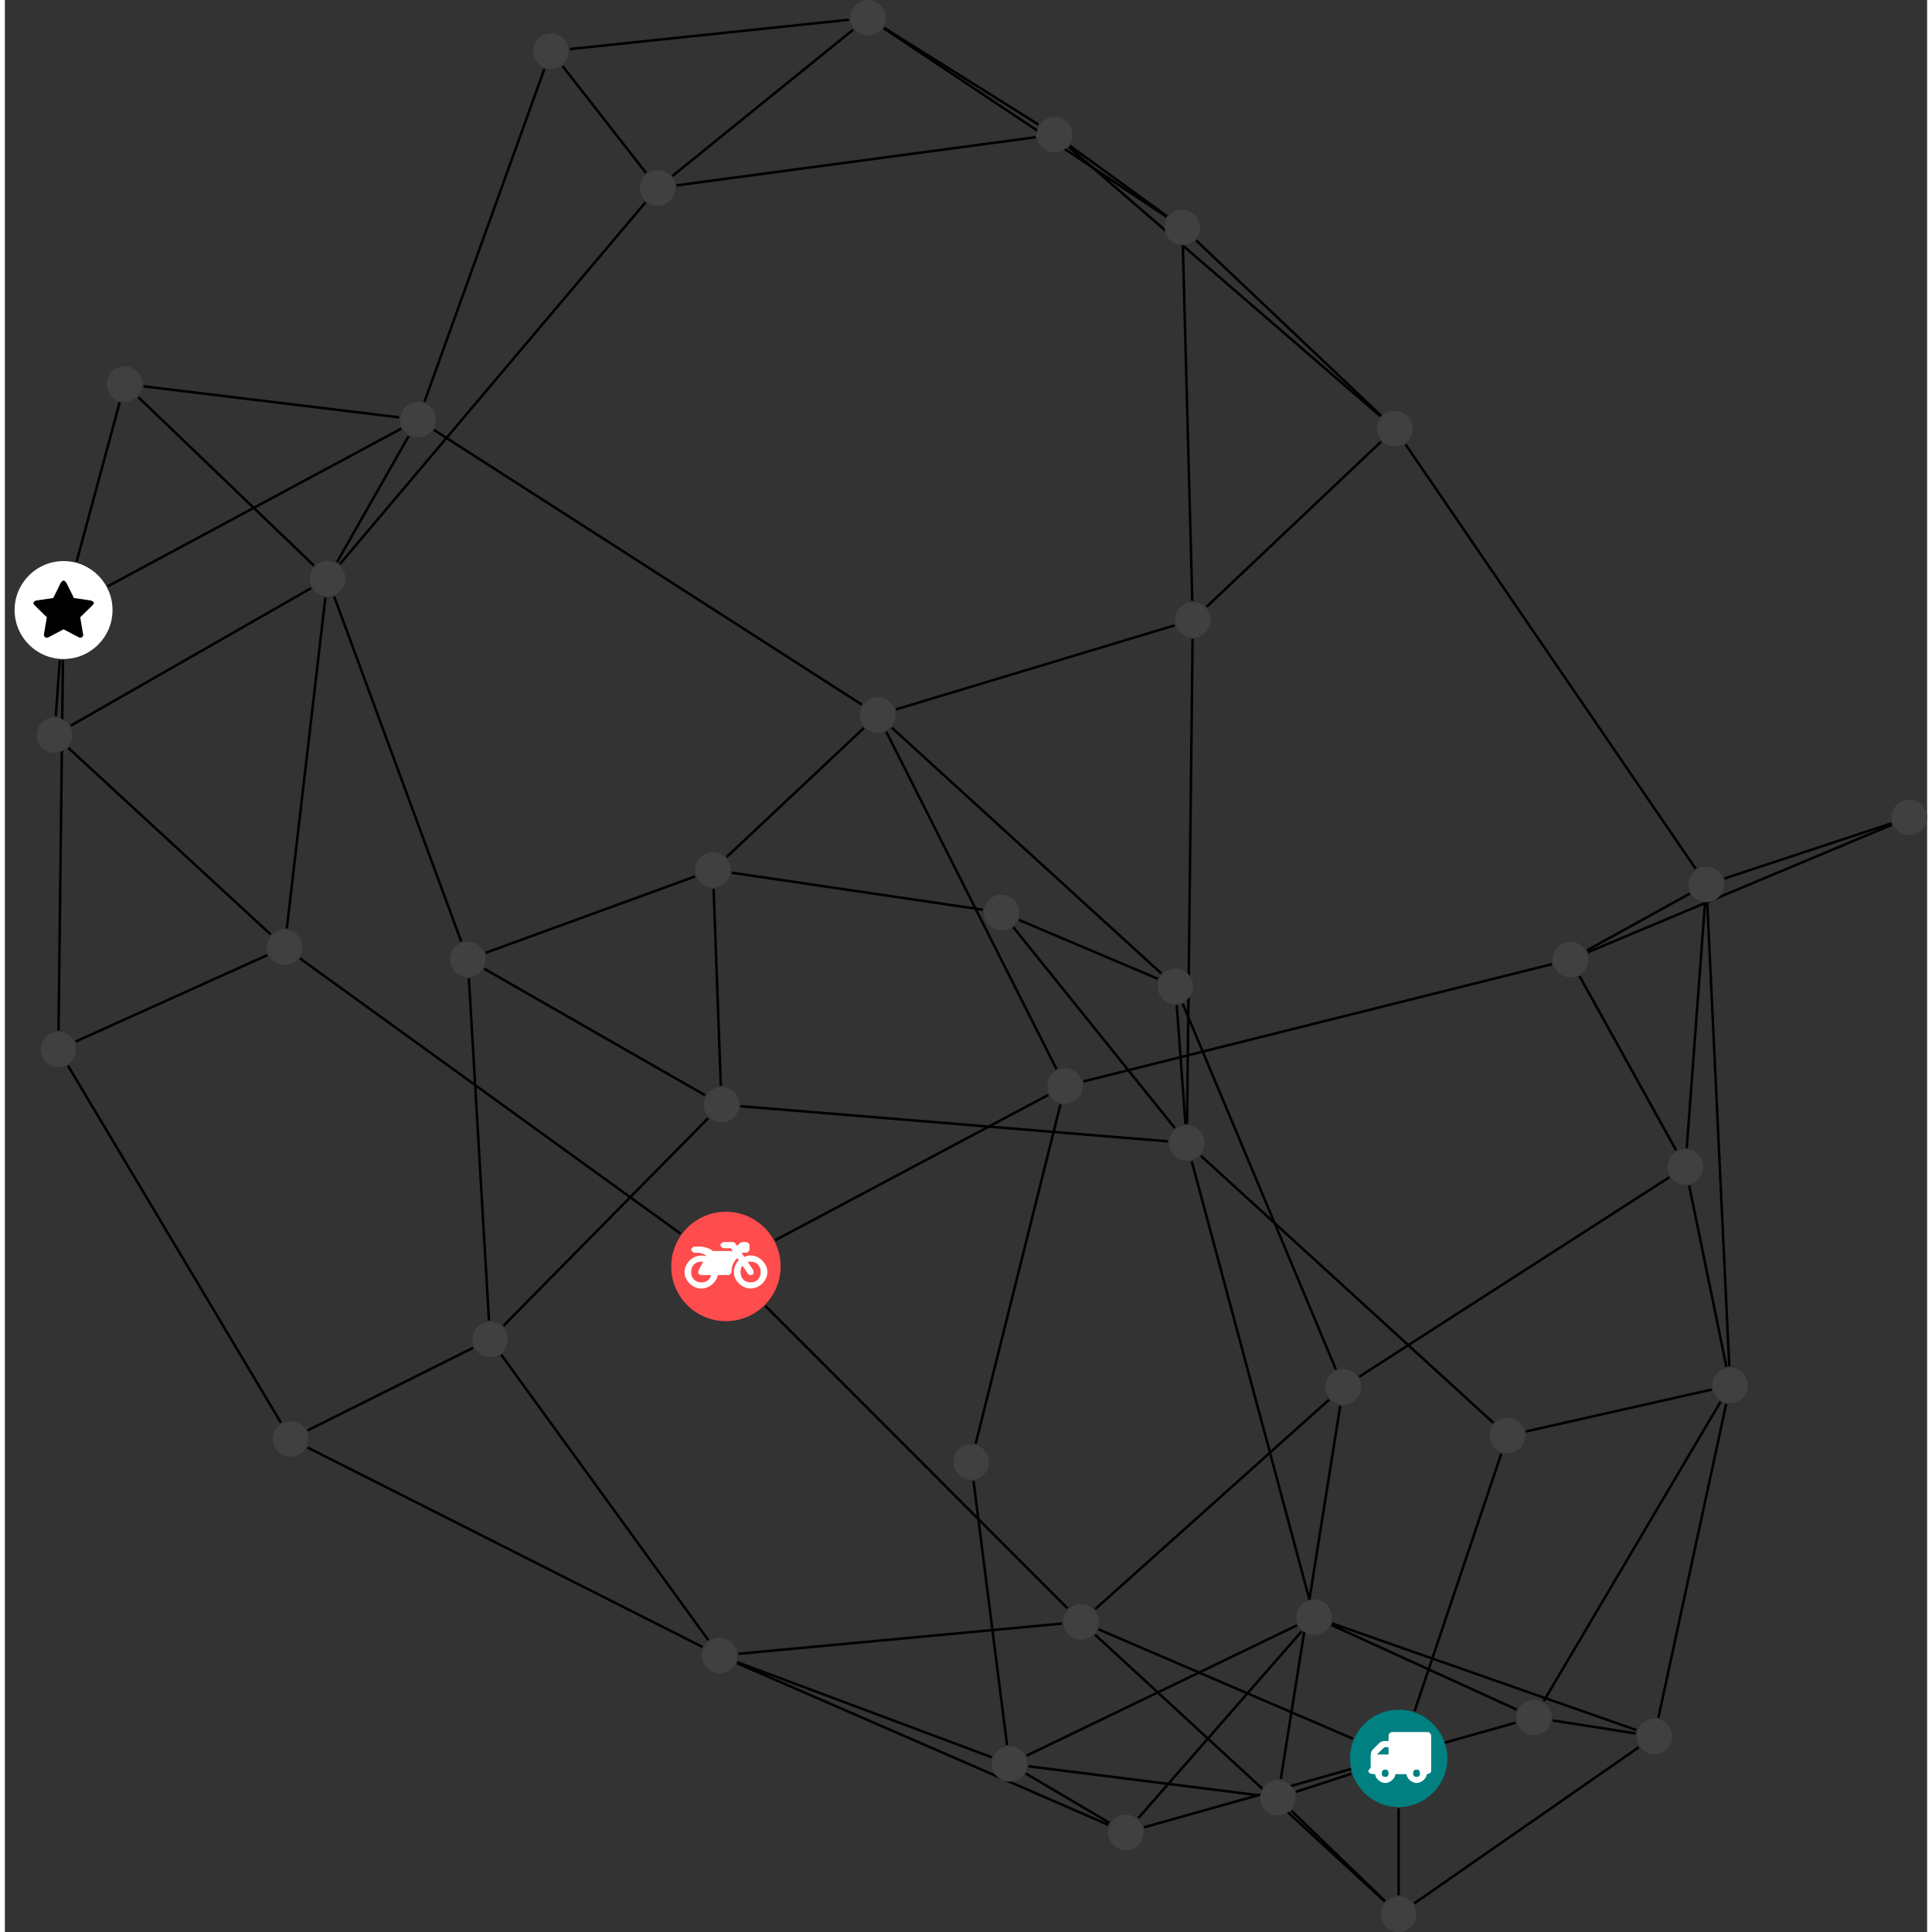 <?xml version="1.0" encoding="UTF-8"?>
<svg xmlns="http://www.w3.org/2000/svg" xmlns:xlink="http://www.w3.org/1999/xlink" width="306.842pt" height="306.842pt" viewBox="-1.546 0.000 305.296 306.842" version="1.1">
<rect x="-1.546" y="0.000" width="305.296" height="306.842" fill="#333333" stroke="none"/>
<defs>
<g>
<symbol overflow="visible" id="glyph0-0">
<path style="stroke:none;" d="M 1.422 -0.75 L 1.422 -7.922 L 3.562 -7.922 L 3.562 -0.891 L 1.422 -0.891 Z M 0.625 0 L 4.531 0 L 4.531 -8.812 L 0.438 -8.812 L 0.438 0 Z M 0.625 0 "/>
</symbol>
<symbol overflow="visible" id="glyph0-1">
<path style="stroke:none;" d="M 3.375 -0.844 C 3.375 -0.453 3.234 -0.266 2.844 -0.266 C 2.469 -0.266 2.297 -0.453 2.297 -0.844 C 2.297 -1.219 2.469 -1.422 2.844 -1.422 C 3.234 -1.422 3.375 -1.219 3.375 -0.844 Z M 1.594 -3.688 L 1.594 -3.859 C 1.594 -3.875 1.578 -3.875 1.594 -3.891 L 2.688 -4.969 C 2.703 -5 2.656 -4.984 2.688 -4.984 L 3.375 -4.984 L 3.375 -3.828 L 1.594 -3.828 Z M 8.359 -0.844 C 8.359 -0.453 8.219 -0.266 7.828 -0.266 C 7.453 -0.266 7.281 -0.453 7.281 -0.844 C 7.281 -1.219 7.453 -1.422 7.828 -1.422 C 8.219 -1.422 8.359 -1.219 8.359 -0.844 Z M 10.141 -6.891 C 10.141 -7.094 9.812 -7.391 9.609 -7.391 L 3.922 -7.391 C 3.719 -7.391 3.375 -7.094 3.375 -6.891 L 3.375 -5.969 L 2.672 -5.969 C 2.469 -5.969 2.078 -5.812 1.938 -5.672 L 0.844 -4.578 C 0.531 -4.266 0.531 -3.734 0.531 -3.328 L 0.531 -1.688 C 0.516 -1.688 0.172 -1.391 0.172 -1.203 C 0.172 -0.781 0.781 -0.703 1.062 -0.703 L 1.25 -0.703 C 1.25 -0.047 2.062 0.703 2.844 0.703 C 3.641 0.703 4.453 -0.047 4.453 -0.703 L 6.234 -0.703 C 6.234 -0.047 7.047 0.703 7.828 0.703 C 8.625 0.703 9.438 -0.047 9.438 -0.703 C 9.547 -0.703 10.141 -0.781 10.141 -1.203 Z M 10.141 -6.891 "/>
</symbol>
<symbol overflow="visible" id="glyph0-2">
<path style="stroke:none;" d="M 12.969 -2.906 C 12.844 -3.984 11.859 -5.016 10.781 -5.219 C 10.234 -5.328 9.703 -5.219 9.328 -5.031 L 8.875 -5.688 L 9.609 -5.688 C 9.812 -5.688 10.141 -5.984 10.141 -6.188 L 10.141 -6.891 C 10.141 -7.094 9.812 -7.391 9.609 -7.391 L 9.047 -7.391 C 8.969 -7.391 8.734 -7.312 8.656 -7.25 L 8.188 -6.766 L 7.891 -7.203 C 7.828 -7.281 7.594 -7.391 7.484 -7.391 L 6.078 -7.391 C 5.906 -7.391 5.547 -7.125 5.516 -6.953 C 5.484 -6.734 5.828 -6.406 6.047 -6.406 L 7.188 -6.406 L 7.484 -5.969 L 4.344 -5.969 C 4.141 -6.125 3.375 -6.672 2.141 -6.672 L 1.422 -6.672 C 1.219 -6.672 0.891 -6.375 0.891 -6.188 C 0.891 -5.984 1.219 -5.688 1.422 -5.688 L 1.781 -5.688 C 2.484 -5.688 2.906 -5.516 3.281 -5.188 L 3.25 -5.141 C 3.078 -5.188 2.797 -5.25 2.5 -5.25 C 1.109 -5.25 -0.172 -4 -0.172 -2.625 C -0.172 -1.25 1.109 0 2.5 0 C 3.75 0 4.953 -1.062 5.109 -2.141 L 6.766 -2.141 C 6.969 -2.141 7.281 -2.438 7.281 -2.625 C 7.281 -3.609 7.688 -4.391 8.219 -4.844 L 8.453 -4.5 C 7.969 -4.062 7.578 -3.203 7.672 -2.359 C 7.781 -1.172 8.969 -0.094 10.141 -0.016 C 11.703 0.094 13.156 -1.344 12.969 -2.906 Z M 2.5 -0.984 C 1.516 -0.984 0.875 -1.641 0.875 -2.625 C 0.875 -3.594 1.516 -4.281 2.5 -4.281 C 2.672 -4.281 2.844 -4.234 2.781 -4.25 L 2.047 -2.891 C 2 -2.781 2 -2.469 2.047 -2.359 C 2.125 -2.25 2.375 -2.141 2.5 -2.141 L 4.031 -2.141 C 3.891 -1.453 3.344 -0.984 2.5 -0.984 Z M 10.328 -0.984 C 9.344 -0.984 8.719 -1.641 8.719 -2.625 C 8.719 -3.109 8.859 -3.469 9.031 -3.641 L 9.906 -2.328 C 9.969 -2.219 10.203 -2.141 10.328 -2.141 C 10.391 -2.141 10.594 -2.188 10.641 -2.234 C 10.812 -2.344 10.844 -2.75 10.734 -2.922 L 9.875 -4.219 C 9.859 -4.219 10.094 -4.281 10.328 -4.281 C 11.297 -4.281 11.922 -3.594 11.922 -2.625 C 11.922 -1.641 11.297 -0.984 10.328 -0.984 Z M 10.328 -0.984 "/>
</symbol>
<symbol overflow="visible" id="glyph0-3">
<path style="stroke:none;" d="M 9.438 -5.078 C 9.438 -5.25 9.078 -5.453 8.938 -5.469 L 6.266 -5.859 L 5.078 -8.266 C 5.031 -8.375 4.75 -8.641 4.625 -8.641 C 4.5 -8.641 4.234 -8.375 4.172 -8.266 L 2.984 -5.859 L 0.312 -5.469 C 0.172 -5.453 -0.172 -5.25 -0.172 -5.078 C -0.172 -4.969 -0.062 -4.781 0.016 -4.719 L 1.969 -2.797 L 1.5 -0.062 C 1.5 -0.016 1.5 0.016 1.5 0.047 C 1.5 0.203 1.75 0.453 1.906 0.453 C 1.984 0.453 2.188 0.406 2.25 0.359 L 4.625 -0.891 L 7 0.359 C 7.062 0.406 7.266 0.453 7.344 0.453 C 7.5 0.453 7.75 0.203 7.75 0.047 C 7.75 0.016 7.75 -0.016 7.734 -0.062 L 7.266 -2.797 L 9.234 -4.719 C 9.297 -4.781 9.438 -4.969 9.438 -5.078 Z M 9.438 -5.078 "/>
</symbol>
</g>
<clipPath id="clip1">
  <path d="M 165 253 L 224 253 L 224 306.844 L 165 306.844 Z M 165 253 "/>
</clipPath>
<clipPath id="clip2">
  <path d="M 216 271 L 264 271 L 264 306.844 L 216 306.844 Z M 216 271 "/>
</clipPath>
<clipPath id="clip3">
  <path d="M 197 281 L 224 281 L 224 306.844 L 197 306.844 Z M 197 281 "/>
</clipPath>
<clipPath id="clip4">
  <path d="M 244 125 L 303.75 125 L 303.75 157 L 244 157 Z M 244 125 "/>
</clipPath>
<clipPath id="clip5">
  <path d="M 265 125 L 303.75 125 L 303.75 146 L 265 146 Z M 265 125 "/>
</clipPath>
<clipPath id="clip6">
  <path d="M 217 301 L 223 301 L 223 306.844 L 217 306.844 Z M 217 301 "/>
</clipPath>
<clipPath id="clip7">
  <path d="M 298 127 L 303.75 127 L 303.75 133 L 298 133 Z M 298 127 "/>
</clipPath>
</defs>
<g id="surface1">
<path style="fill:none;stroke-width:0.399;stroke-linecap:butt;stroke-linejoin:miter;stroke:rgb(0%,0%,0%);stroke-opacity:1;stroke-miterlimit:10;" d="M -0.002 -7.927 L -0.002 -21.736 " transform="matrix(1,0,0,-1,219.818,279.272)"/>
<path style="fill:none;stroke-width:0.399;stroke-linecap:butt;stroke-linejoin:miter;stroke:rgb(0%,0%,0%);stroke-opacity:1;stroke-miterlimit:10;" d="M -7.283 3.135 L -47.673 20.506 " transform="matrix(1,0,0,-1,219.818,279.272)"/>
<path style="fill:none;stroke-width:0.399;stroke-linecap:butt;stroke-linejoin:miter;stroke:rgb(0%,0%,0%);stroke-opacity:1;stroke-miterlimit:10;" d="M 2.53 7.514 L 16.303 48.401 " transform="matrix(1,0,0,-1,219.818,279.272)"/>
<path style="fill:none;stroke-width:0.399;stroke-linecap:butt;stroke-linejoin:miter;stroke:rgb(0%,0%,0%);stroke-opacity:1;stroke-miterlimit:10;" d="M -7.541 -2.451 L -16.318 -5.306 " transform="matrix(1,0,0,-1,219.818,279.272)"/>
<g clip-path="url(#clip1)" clip-rule="nonzero">
<path style="fill:none;stroke-width:0.399;stroke-linecap:butt;stroke-linejoin:miter;stroke:rgb(0%,0%,0%);stroke-opacity:1;stroke-miterlimit:10;" d="M -2.22 -22.708 L -48.224 19.655 " transform="matrix(1,0,0,-1,219.818,279.272)"/>
</g>
<g clip-path="url(#clip2)" clip-rule="nonzero">
<path style="fill:none;stroke-width:0.399;stroke-linecap:butt;stroke-linejoin:miter;stroke:rgb(0%,0%,0%);stroke-opacity:1;stroke-miterlimit:10;" d="M 2.479 -23.029 L 38.135 1.776 " transform="matrix(1,0,0,-1,219.818,279.272)"/>
</g>
<g clip-path="url(#clip3)" clip-rule="nonzero">
<path style="fill:none;stroke-width:0.399;stroke-linecap:butt;stroke-linejoin:miter;stroke:rgb(0%,0%,0%);stroke-opacity:1;stroke-miterlimit:10;" d="M -2.173 -22.658 L -17.017 -8.333 " transform="matrix(1,0,0,-1,219.818,279.272)"/>
</g>
<path style="fill:none;stroke-width:0.399;stroke-linecap:butt;stroke-linejoin:miter;stroke:rgb(0%,0%,0%);stroke-opacity:1;stroke-miterlimit:10;" d="M -52.58 23.831 L -100.564 71.846 " transform="matrix(1,0,0,-1,219.818,279.272)"/>
<path style="fill:none;stroke-width:0.399;stroke-linecap:butt;stroke-linejoin:miter;stroke:rgb(0%,0%,0%);stroke-opacity:1;stroke-miterlimit:10;" d="M -53.451 21.417 L -104.857 16.616 " transform="matrix(1,0,0,-1,219.818,279.272)"/>
<path style="fill:none;stroke-width:0.399;stroke-linecap:butt;stroke-linejoin:miter;stroke:rgb(0%,0%,0%);stroke-opacity:1;stroke-miterlimit:10;" d="M -48.197 23.709 L -11.048 56.971 " transform="matrix(1,0,0,-1,219.818,279.272)"/>
<path style="fill:none;stroke-width:0.399;stroke-linecap:butt;stroke-linejoin:miter;stroke:rgb(0%,0%,0%);stroke-opacity:1;stroke-miterlimit:10;" d="M -114.048 83.342 L -174.486 127.053 " transform="matrix(1,0,0,-1,219.818,279.272)"/>
<path style="fill:none;stroke-width:0.399;stroke-linecap:butt;stroke-linejoin:miter;stroke:rgb(0%,0%,0%);stroke-opacity:1;stroke-miterlimit:10;" d="M -99.002 82.307 L -55.654 105.37 " transform="matrix(1,0,0,-1,219.818,279.272)"/>
<path style="fill:none;stroke-width:0.399;stroke-linecap:butt;stroke-linejoin:miter;stroke:rgb(0%,0%,0%);stroke-opacity:1;stroke-miterlimit:10;" d="M -179.15 130.866 L -211.283 160.487 " transform="matrix(1,0,0,-1,219.818,279.272)"/>
<path style="fill:none;stroke-width:0.399;stroke-linecap:butt;stroke-linejoin:miter;stroke:rgb(0%,0%,0%);stroke-opacity:1;stroke-miterlimit:10;" d="M -179.685 127.581 L -210.127 113.85 " transform="matrix(1,0,0,-1,219.818,279.272)"/>
<path style="fill:none;stroke-width:0.399;stroke-linecap:butt;stroke-linejoin:miter;stroke:rgb(0%,0%,0%);stroke-opacity:1;stroke-miterlimit:10;" d="M -176.584 131.819 L -170.459 184.362 " transform="matrix(1,0,0,-1,219.818,279.272)"/>
<path style="fill:none;stroke-width:0.399;stroke-linecap:butt;stroke-linejoin:miter;stroke:rgb(0%,0%,0%);stroke-opacity:1;stroke-miterlimit:10;" d="M -213.279 165.542 L -212.627 174.432 " transform="matrix(1,0,0,-1,219.818,279.272)"/>
<path style="fill:none;stroke-width:0.399;stroke-linecap:butt;stroke-linejoin:miter;stroke:rgb(0%,0%,0%);stroke-opacity:1;stroke-miterlimit:10;" d="M -210.881 164.03 L -172.728 185.862 " transform="matrix(1,0,0,-1,219.818,279.272)"/>
<path style="fill:none;stroke-width:0.399;stroke-linecap:butt;stroke-linejoin:miter;stroke:rgb(0%,0%,0%);stroke-opacity:1;stroke-miterlimit:10;" d="M -212.841 115.627 L -212.142 174.413 " transform="matrix(1,0,0,-1,219.818,279.272)"/>
<path style="fill:none;stroke-width:0.399;stroke-linecap:butt;stroke-linejoin:miter;stroke:rgb(0%,0%,0%);stroke-opacity:1;stroke-miterlimit:10;" d="M -211.334 110.018 L -177.529 53.331 " transform="matrix(1,0,0,-1,219.818,279.272)"/>
<path style="fill:none;stroke-width:0.399;stroke-linecap:butt;stroke-linejoin:miter;stroke:rgb(0%,0%,0%);stroke-opacity:1;stroke-miterlimit:10;" d="M -209.963 190.088 L -203.131 215.37 " transform="matrix(1,0,0,-1,219.818,279.272)"/>
<path style="fill:none;stroke-width:0.399;stroke-linecap:butt;stroke-linejoin:miter;stroke:rgb(0%,0%,0%);stroke-opacity:1;stroke-miterlimit:10;" d="M -205.017 186.163 L -158.408 211.194 " transform="matrix(1,0,0,-1,219.818,279.272)"/>
<path style="fill:none;stroke-width:0.399;stroke-linecap:butt;stroke-linejoin:miter;stroke:rgb(0%,0%,0%);stroke-opacity:1;stroke-miterlimit:10;" d="M -199.345 217.917 L -158.744 212.987 " transform="matrix(1,0,0,-1,219.818,279.272)"/>
<path style="fill:none;stroke-width:0.399;stroke-linecap:butt;stroke-linejoin:miter;stroke:rgb(0%,0%,0%);stroke-opacity:1;stroke-miterlimit:10;" d="M -200.166 216.194 L -172.287 189.448 " transform="matrix(1,0,0,-1,219.818,279.272)"/>
<path style="fill:none;stroke-width:0.399;stroke-linecap:butt;stroke-linejoin:miter;stroke:rgb(0%,0%,0%);stroke-opacity:1;stroke-miterlimit:10;" d="M -157.24 209.999 L -168.615 189.983 " transform="matrix(1,0,0,-1,219.818,279.272)"/>
<path style="fill:none;stroke-width:0.399;stroke-linecap:butt;stroke-linejoin:miter;stroke:rgb(0%,0%,0%);stroke-opacity:1;stroke-miterlimit:10;" d="M -154.724 215.459 L -135.673 268.327 " transform="matrix(1,0,0,-1,219.818,279.272)"/>
<path style="fill:none;stroke-width:0.399;stroke-linecap:butt;stroke-linejoin:miter;stroke:rgb(0%,0%,0%);stroke-opacity:1;stroke-miterlimit:10;" d="M -153.209 210.991 L -85.263 167.362 " transform="matrix(1,0,0,-1,219.818,279.272)"/>
<path style="fill:none;stroke-width:0.399;stroke-linecap:butt;stroke-linejoin:miter;stroke:rgb(0%,0%,0%);stroke-opacity:1;stroke-miterlimit:10;" d="M -168.162 189.667 L -119.627 247.124 " transform="matrix(1,0,0,-1,219.818,279.272)"/>
<path style="fill:none;stroke-width:0.399;stroke-linecap:butt;stroke-linejoin:miter;stroke:rgb(0%,0%,0%);stroke-opacity:1;stroke-miterlimit:10;" d="M -169.064 184.53 L -148.888 129.741 " transform="matrix(1,0,0,-1,219.818,279.272)"/>
<path style="fill:none;stroke-width:0.399;stroke-linecap:butt;stroke-linejoin:miter;stroke:rgb(0%,0%,0%);stroke-opacity:1;stroke-miterlimit:10;" d="M -132.795 268.788 L -119.537 251.807 " transform="matrix(1,0,0,-1,219.818,279.272)"/>
<path style="fill:none;stroke-width:0.399;stroke-linecap:butt;stroke-linejoin:miter;stroke:rgb(0%,0%,0%);stroke-opacity:1;stroke-miterlimit:10;" d="M -131.65 271.479 L -87.287 276.143 " transform="matrix(1,0,0,-1,219.818,279.272)"/>
<path style="fill:none;stroke-width:0.399;stroke-linecap:butt;stroke-linejoin:miter;stroke:rgb(0%,0%,0%);stroke-opacity:1;stroke-miterlimit:10;" d="M -115.334 251.327 L -86.634 274.561 " transform="matrix(1,0,0,-1,219.818,279.272)"/>
<path style="fill:none;stroke-width:0.399;stroke-linecap:butt;stroke-linejoin:miter;stroke:rgb(0%,0%,0%);stroke-opacity:1;stroke-miterlimit:10;" d="M -114.689 249.831 L -57.65 257.483 " transform="matrix(1,0,0,-1,219.818,279.272)"/>
<path style="fill:none;stroke-width:0.399;stroke-linecap:butt;stroke-linejoin:miter;stroke:rgb(0%,0%,0%);stroke-opacity:1;stroke-miterlimit:10;" d="M -81.732 274.854 L -57.216 259.491 " transform="matrix(1,0,0,-1,219.818,279.272)"/>
<path style="fill:none;stroke-width:0.399;stroke-linecap:butt;stroke-linejoin:miter;stroke:rgb(0%,0%,0%);stroke-opacity:1;stroke-miterlimit:10;" d="M -81.775 274.784 L -36.865 244.838 " transform="matrix(1,0,0,-1,219.818,279.272)"/>
<path style="fill:none;stroke-width:0.399;stroke-linecap:butt;stroke-linejoin:miter;stroke:rgb(0%,0%,0%);stroke-opacity:1;stroke-miterlimit:10;" d="M -52.216 256.116 L -36.798 244.936 " transform="matrix(1,0,0,-1,219.818,279.272)"/>
<path style="fill:none;stroke-width:0.399;stroke-linecap:butt;stroke-linejoin:miter;stroke:rgb(0%,0%,0%);stroke-opacity:1;stroke-miterlimit:10;" d="M -52.377 255.913 L -2.896 213.163 " transform="matrix(1,0,0,-1,219.818,279.272)"/>
<path style="fill:none;stroke-width:0.399;stroke-linecap:butt;stroke-linejoin:miter;stroke:rgb(0%,0%,0%);stroke-opacity:1;stroke-miterlimit:10;" d="M -32.166 241.088 L -2.802 213.264 " transform="matrix(1,0,0,-1,219.818,279.272)"/>
<path style="fill:none;stroke-width:0.399;stroke-linecap:butt;stroke-linejoin:miter;stroke:rgb(0%,0%,0%);stroke-opacity:1;stroke-miterlimit:10;" d="M -34.275 240.147 L -32.775 183.838 " transform="matrix(1,0,0,-1,219.818,279.272)"/>
<path style="fill:none;stroke-width:0.399;stroke-linecap:butt;stroke-linejoin:miter;stroke:rgb(0%,0%,0%);stroke-opacity:1;stroke-miterlimit:10;" d="M -2.802 209.116 L -30.502 182.897 " transform="matrix(1,0,0,-1,219.818,279.272)"/>
<path style="fill:none;stroke-width:0.399;stroke-linecap:butt;stroke-linejoin:miter;stroke:rgb(0%,0%,0%);stroke-opacity:1;stroke-miterlimit:10;" d="M 1.092 208.698 L 47.17 141.295 " transform="matrix(1,0,0,-1,219.818,279.272)"/>
<path style="fill:none;stroke-width:0.399;stroke-linecap:butt;stroke-linejoin:miter;stroke:rgb(0%,0%,0%);stroke-opacity:1;stroke-miterlimit:10;" d="M -35.584 179.952 L -79.834 166.604 " transform="matrix(1,0,0,-1,219.818,279.272)"/>
<path style="fill:none;stroke-width:0.399;stroke-linecap:butt;stroke-linejoin:miter;stroke:rgb(0%,0%,0%);stroke-opacity:1;stroke-miterlimit:10;" d="M -32.728 177.803 L -33.611 100.768 " transform="matrix(1,0,0,-1,219.818,279.272)"/>
<path style="fill:none;stroke-width:0.399;stroke-linecap:butt;stroke-linejoin:miter;stroke:rgb(0%,0%,0%);stroke-opacity:1;stroke-miterlimit:10;" d="M -67.173 49.987 L -53.72 103.858 " transform="matrix(1,0,0,-1,219.818,279.272)"/>
<path style="fill:none;stroke-width:0.399;stroke-linecap:butt;stroke-linejoin:miter;stroke:rgb(0%,0%,0%);stroke-opacity:1;stroke-miterlimit:10;" d="M -67.525 44.065 L -62.197 2.12 " transform="matrix(1,0,0,-1,219.818,279.272)"/>
<path style="fill:none;stroke-width:0.399;stroke-linecap:butt;stroke-linejoin:miter;stroke:rgb(0%,0%,0%);stroke-opacity:1;stroke-miterlimit:10;" d="M -50.06 107.518 L 24.342 126.143 " transform="matrix(1,0,0,-1,219.818,279.272)"/>
<path style="fill:none;stroke-width:0.399;stroke-linecap:butt;stroke-linejoin:miter;stroke:rgb(0%,0%,0%);stroke-opacity:1;stroke-miterlimit:10;" d="M -54.349 109.479 L -81.365 163.038 " transform="matrix(1,0,0,-1,219.818,279.272)"/>
<g clip-path="url(#clip4)" clip-rule="nonzero">
<path style="fill:none;stroke-width:0.399;stroke-linecap:butt;stroke-linejoin:miter;stroke:rgb(0%,0%,0%);stroke-opacity:1;stroke-miterlimit:10;" d="M 78.334 148.284 L 30.053 128.042 " transform="matrix(1,0,0,-1,219.818,279.272)"/>
</g>
<g clip-path="url(#clip5)" clip-rule="nonzero">
<path style="fill:none;stroke-width:0.399;stroke-linecap:butt;stroke-linejoin:miter;stroke:rgb(0%,0%,0%);stroke-opacity:1;stroke-miterlimit:10;" d="M 78.248 148.506 L 51.737 139.749 " transform="matrix(1,0,0,-1,219.818,279.272)"/>
</g>
<path style="fill:none;stroke-width:0.399;stroke-linecap:butt;stroke-linejoin:miter;stroke:rgb(0%,0%,0%);stroke-opacity:1;stroke-miterlimit:10;" d="M 29.912 128.334 L 46.229 137.346 " transform="matrix(1,0,0,-1,219.818,279.272)"/>
<path style="fill:none;stroke-width:0.399;stroke-linecap:butt;stroke-linejoin:miter;stroke:rgb(0%,0%,0%);stroke-opacity:1;stroke-miterlimit:10;" d="M 28.733 124.237 L 44.069 96.577 " transform="matrix(1,0,0,-1,219.818,279.272)"/>
<path style="fill:none;stroke-width:0.399;stroke-linecap:butt;stroke-linejoin:miter;stroke:rgb(0%,0%,0%);stroke-opacity:1;stroke-miterlimit:10;" d="M 48.647 135.795 L 45.756 96.944 " transform="matrix(1,0,0,-1,219.818,279.272)"/>
<path style="fill:none;stroke-width:0.399;stroke-linecap:butt;stroke-linejoin:miter;stroke:rgb(0%,0%,0%);stroke-opacity:1;stroke-miterlimit:10;" d="M 49.014 135.792 L 52.51 62.26 " transform="matrix(1,0,0,-1,219.818,279.272)"/>
<path style="fill:none;stroke-width:0.399;stroke-linecap:butt;stroke-linejoin:miter;stroke:rgb(0%,0%,0%);stroke-opacity:1;stroke-miterlimit:10;" d="M 46.139 90.979 L 52.049 62.202 " transform="matrix(1,0,0,-1,219.818,279.272)"/>
<path style="fill:none;stroke-width:0.399;stroke-linecap:butt;stroke-linejoin:miter;stroke:rgb(0%,0%,0%);stroke-opacity:1;stroke-miterlimit:10;" d="M 42.995 92.303 L -6.263 60.62 " transform="matrix(1,0,0,-1,219.818,279.272)"/>
<path style="fill:none;stroke-width:0.399;stroke-linecap:butt;stroke-linejoin:miter;stroke:rgb(0%,0%,0%);stroke-opacity:1;stroke-miterlimit:10;" d="M 52.018 56.295 L 41.248 6.448 " transform="matrix(1,0,0,-1,219.818,279.272)"/>
<path style="fill:none;stroke-width:0.399;stroke-linecap:butt;stroke-linejoin:miter;stroke:rgb(0%,0%,0%);stroke-opacity:1;stroke-miterlimit:10;" d="M 51.12 56.647 L 23.034 9.092 " transform="matrix(1,0,0,-1,219.818,279.272)"/>
<path style="fill:none;stroke-width:0.399;stroke-linecap:butt;stroke-linejoin:miter;stroke:rgb(0%,0%,0%);stroke-opacity:1;stroke-miterlimit:10;" d="M 49.709 58.581 L 20.213 51.924 " transform="matrix(1,0,0,-1,219.818,279.272)"/>
<path style="fill:none;stroke-width:0.399;stroke-linecap:butt;stroke-linejoin:miter;stroke:rgb(0%,0%,0%);stroke-opacity:1;stroke-miterlimit:10;" d="M 37.631 3.967 L 24.479 6.026 " transform="matrix(1,0,0,-1,219.818,279.272)"/>
<path style="fill:none;stroke-width:0.399;stroke-linecap:butt;stroke-linejoin:miter;stroke:rgb(0%,0%,0%);stroke-opacity:1;stroke-miterlimit:10;" d="M 37.764 4.499 L -10.576 21.444 " transform="matrix(1,0,0,-1,219.818,279.272)"/>
<path style="fill:none;stroke-width:0.399;stroke-linecap:butt;stroke-linejoin:miter;stroke:rgb(0%,0%,0%);stroke-opacity:1;stroke-miterlimit:10;" d="M 18.752 7.745 L -10.681 21.19 " transform="matrix(1,0,0,-1,219.818,279.272)"/>
<path style="fill:none;stroke-width:0.399;stroke-linecap:butt;stroke-linejoin:miter;stroke:rgb(0%,0%,0%);stroke-opacity:1;stroke-miterlimit:10;" d="M 18.592 5.674 L -40.431 -10.939 " transform="matrix(1,0,0,-1,219.818,279.272)"/>
<path style="fill:none;stroke-width:0.399;stroke-linecap:butt;stroke-linejoin:miter;stroke:rgb(0%,0%,0%);stroke-opacity:1;stroke-miterlimit:10;" d="M -15.412 20.174 L -41.349 -9.486 " transform="matrix(1,0,0,-1,219.818,279.272)"/>
<path style="fill:none;stroke-width:0.399;stroke-linecap:butt;stroke-linejoin:miter;stroke:rgb(0%,0%,0%);stroke-opacity:1;stroke-miterlimit:10;" d="M -16.142 21.135 L -59.099 0.436 " transform="matrix(1,0,0,-1,219.818,279.272)"/>
<path style="fill:none;stroke-width:0.399;stroke-linecap:butt;stroke-linejoin:miter;stroke:rgb(0%,0%,0%);stroke-opacity:1;stroke-miterlimit:10;" d="M -14.209 25.358 L -32.865 94.838 " transform="matrix(1,0,0,-1,219.818,279.272)"/>
<path style="fill:none;stroke-width:0.399;stroke-linecap:butt;stroke-linejoin:miter;stroke:rgb(0%,0%,0%);stroke-opacity:1;stroke-miterlimit:10;" d="M -45.935 -10.228 L -59.216 -2.404 " transform="matrix(1,0,0,-1,219.818,279.272)"/>
<path style="fill:none;stroke-width:0.399;stroke-linecap:butt;stroke-linejoin:miter;stroke:rgb(0%,0%,0%);stroke-opacity:1;stroke-miterlimit:10;" d="M -46.103 -10.552 L -105.095 15.131 " transform="matrix(1,0,0,-1,219.818,279.272)"/>
<path style="fill:none;stroke-width:0.399;stroke-linecap:butt;stroke-linejoin:miter;stroke:rgb(0%,0%,0%);stroke-opacity:1;stroke-miterlimit:10;" d="M -64.642 0.186 L -105.033 15.28 " transform="matrix(1,0,0,-1,219.818,279.272)"/>
<path style="fill:none;stroke-width:0.399;stroke-linecap:butt;stroke-linejoin:miter;stroke:rgb(0%,0%,0%);stroke-opacity:1;stroke-miterlimit:10;" d="M -58.822 -1.248 L -22.185 -5.865 " transform="matrix(1,0,0,-1,219.818,279.272)"/>
<path style="fill:none;stroke-width:0.399;stroke-linecap:butt;stroke-linejoin:miter;stroke:rgb(0%,0%,0%);stroke-opacity:1;stroke-miterlimit:10;" d="M -110.556 17.694 L -173.291 49.381 " transform="matrix(1,0,0,-1,219.818,279.272)"/>
<path style="fill:none;stroke-width:0.399;stroke-linecap:butt;stroke-linejoin:miter;stroke:rgb(0%,0%,0%);stroke-opacity:1;stroke-miterlimit:10;" d="M -109.634 18.776 L -142.529 64.112 " transform="matrix(1,0,0,-1,219.818,279.272)"/>
<path style="fill:none;stroke-width:0.399;stroke-linecap:butt;stroke-linejoin:miter;stroke:rgb(0%,0%,0%);stroke-opacity:1;stroke-miterlimit:10;" d="M -173.283 52.088 L -147.002 65.21 " transform="matrix(1,0,0,-1,219.818,279.272)"/>
<path style="fill:none;stroke-width:0.399;stroke-linecap:butt;stroke-linejoin:miter;stroke:rgb(0%,0%,0%);stroke-opacity:1;stroke-miterlimit:10;" d="M -144.478 69.569 L -147.666 123.897 " transform="matrix(1,0,0,-1,219.818,279.272)"/>
<path style="fill:none;stroke-width:0.399;stroke-linecap:butt;stroke-linejoin:miter;stroke:rgb(0%,0%,0%);stroke-opacity:1;stroke-miterlimit:10;" d="M -142.181 68.706 L -109.662 101.682 " transform="matrix(1,0,0,-1,219.818,279.272)"/>
<path style="fill:none;stroke-width:0.399;stroke-linecap:butt;stroke-linejoin:miter;stroke:rgb(0%,0%,0%);stroke-opacity:1;stroke-miterlimit:10;" d="M -145.224 125.409 L -110.162 105.331 " transform="matrix(1,0,0,-1,219.818,279.272)"/>
<path style="fill:none;stroke-width:0.399;stroke-linecap:butt;stroke-linejoin:miter;stroke:rgb(0%,0%,0%);stroke-opacity:1;stroke-miterlimit:10;" d="M -145.009 127.944 L -111.752 140.073 " transform="matrix(1,0,0,-1,219.818,279.272)"/>
<path style="fill:none;stroke-width:0.399;stroke-linecap:butt;stroke-linejoin:miter;stroke:rgb(0%,0%,0%);stroke-opacity:1;stroke-miterlimit:10;" d="M -107.654 106.846 L -108.802 138.092 " transform="matrix(1,0,0,-1,219.818,279.272)"/>
<path style="fill:none;stroke-width:0.399;stroke-linecap:butt;stroke-linejoin:miter;stroke:rgb(0%,0%,0%);stroke-opacity:1;stroke-miterlimit:10;" d="M -104.533 103.585 L -36.654 97.999 " transform="matrix(1,0,0,-1,219.818,279.272)"/>
<path style="fill:none;stroke-width:0.399;stroke-linecap:butt;stroke-linejoin:miter;stroke:rgb(0%,0%,0%);stroke-opacity:1;stroke-miterlimit:10;" d="M -106.716 143.174 L -84.923 163.667 " transform="matrix(1,0,0,-1,219.818,279.272)"/>
<path style="fill:none;stroke-width:0.399;stroke-linecap:butt;stroke-linejoin:miter;stroke:rgb(0%,0%,0%);stroke-opacity:1;stroke-miterlimit:10;" d="M -105.927 140.667 L -66.072 134.792 " transform="matrix(1,0,0,-1,219.818,279.272)"/>
<path style="fill:none;stroke-width:0.399;stroke-linecap:butt;stroke-linejoin:miter;stroke:rgb(0%,0%,0%);stroke-opacity:1;stroke-miterlimit:10;" d="M -80.494 163.698 L -37.693 124.667 " transform="matrix(1,0,0,-1,219.818,279.272)"/>
<path style="fill:none;stroke-width:0.399;stroke-linecap:butt;stroke-linejoin:miter;stroke:rgb(0%,0%,0%);stroke-opacity:1;stroke-miterlimit:10;" d="M -60.306 133.17 L -38.244 123.811 " transform="matrix(1,0,0,-1,219.818,279.272)"/>
<path style="fill:none;stroke-width:0.399;stroke-linecap:butt;stroke-linejoin:miter;stroke:rgb(0%,0%,0%);stroke-opacity:1;stroke-miterlimit:10;" d="M -61.193 131.999 L -35.537 100.104 " transform="matrix(1,0,0,-1,219.818,279.272)"/>
<path style="fill:none;stroke-width:0.399;stroke-linecap:butt;stroke-linejoin:miter;stroke:rgb(0%,0%,0%);stroke-opacity:1;stroke-miterlimit:10;" d="M -35.244 119.624 L -33.865 100.76 " transform="matrix(1,0,0,-1,219.818,279.272)"/>
<path style="fill:none;stroke-width:0.399;stroke-linecap:butt;stroke-linejoin:miter;stroke:rgb(0%,0%,0%);stroke-opacity:1;stroke-miterlimit:10;" d="M -34.298 119.85 L -9.966 61.768 " transform="matrix(1,0,0,-1,219.818,279.272)"/>
<path style="fill:none;stroke-width:0.399;stroke-linecap:butt;stroke-linejoin:miter;stroke:rgb(0%,0%,0%);stroke-opacity:1;stroke-miterlimit:10;" d="M -31.42 95.717 L 15.041 53.295 " transform="matrix(1,0,0,-1,219.818,279.272)"/>
<path style="fill:none;stroke-width:0.399;stroke-linecap:butt;stroke-linejoin:miter;stroke:rgb(0%,0%,0%);stroke-opacity:1;stroke-miterlimit:10;" d="M -9.275 56.006 L -18.716 -3.259 " transform="matrix(1,0,0,-1,219.818,279.272)"/>
<path style=" stroke:none;fill-rule:nonzero;fill:rgb(0%,50%,50%);fill-opacity:1;" d="M 227.547 279.273 C 227.547 275.004 224.086 271.543 219.816 271.543 C 215.551 271.543 212.09 275.004 212.09 279.273 C 212.09 283.539 215.551 287 219.816 287 C 224.086 287 227.547 283.539 227.547 279.273 Z M 227.547 279.273 "/>
<g style="fill:rgb(100%,100%,100%);fill-opacity:1;">
  <use xlink:href="#glyph0-1" x="214.837" y="282.475"/>
</g>
<g clip-path="url(#clip6)" clip-rule="nonzero">
<path style=" stroke:none;fill-rule:nonzero;fill:rgb(25%,25%,25%);fill-opacity:1;" d="M 222.637 304.023 C 222.637 302.469 221.375 301.207 219.816 301.207 C 218.262 301.207 217 302.469 217 304.023 C 217 305.582 218.262 306.844 219.816 306.844 C 221.375 306.844 222.637 305.582 222.637 304.023 Z M 222.637 304.023 "/>
</g>
<path style=" stroke:none;fill-rule:nonzero;fill:rgb(25%,25%,25%);fill-opacity:1;" d="M 172.191 257.574 C 172.191 256.02 170.93 254.758 169.375 254.758 C 167.816 254.758 166.555 256.02 166.555 257.574 C 166.555 259.133 167.816 260.395 169.375 260.395 C 170.93 260.395 172.191 259.133 172.191 257.574 Z M 172.191 257.574 "/>
<path style=" stroke:none;fill-rule:nonzero;fill:rgb(100%,29.999%,29.999%);fill-opacity:1;" d="M 121.66 201.141 C 121.66 196.344 117.77 192.453 112.973 192.453 C 108.176 192.453 104.285 196.344 104.285 201.141 C 104.285 205.938 108.176 209.828 112.973 209.828 C 117.77 209.828 121.66 205.938 121.66 201.141 Z M 121.66 201.141 "/>
<g style="fill:rgb(100%,100%,100%);fill-opacity:1;">
  <use xlink:href="#glyph0-2" x="106.572" y="204.652"/>
</g>
<path style=" stroke:none;fill-rule:nonzero;fill:rgb(25%,25%,25%);fill-opacity:1;" d="M 45.707 150.453 C 45.707 148.895 44.445 147.633 42.887 147.633 C 41.332 147.633 40.07 148.895 40.07 150.453 C 40.07 152.008 41.332 153.27 42.887 153.27 C 44.445 153.27 45.707 152.008 45.707 150.453 Z M 45.707 150.453 "/>
<path style=" stroke:none;fill-rule:nonzero;fill:rgb(25%,25%,25%);fill-opacity:1;" d="M 9.141 116.742 C 9.141 115.188 7.879 113.926 6.32 113.926 C 4.766 113.926 3.504 115.188 3.504 116.742 C 3.504 118.297 4.766 119.559 6.32 119.559 C 7.879 119.559 9.141 118.297 9.141 116.742 Z M 9.141 116.742 "/>
<path style=" stroke:none;fill-rule:nonzero;fill:rgb(25%,25%,25%);fill-opacity:1;" d="M 9.762 166.664 C 9.762 165.105 8.5 163.844 6.941 163.844 C 5.387 163.844 4.125 165.105 4.125 166.664 C 4.125 168.219 5.387 169.48 6.941 169.48 C 8.5 169.48 9.762 168.219 9.762 166.664 Z M 9.762 166.664 "/>
<path style=" stroke:none;fill-rule:nonzero;fill:rgb(100%,100%,100%);fill-opacity:1;" d="M 15.551 96.887 C 15.551 92.594 12.07 89.113 7.773 89.113 C 3.48 89.113 0 92.594 0 96.887 C 0 101.184 3.48 104.664 7.773 104.664 C 12.07 104.664 15.551 101.184 15.551 96.887 Z M 15.551 96.887 "/>
<g style="fill:rgb(0%,0%,0%);fill-opacity:1;">
  <use xlink:href="#glyph0-3" x="3.153" y="100.838"/>
</g>
<path style=" stroke:none;fill-rule:nonzero;fill:rgb(25%,25%,25%);fill-opacity:1;" d="M 20.297 60.992 C 20.297 59.438 19.035 58.176 17.48 58.176 C 15.922 58.176 14.66 59.438 14.66 60.992 C 14.66 62.551 15.922 63.812 17.48 63.812 C 19.035 63.812 20.297 62.551 20.297 60.992 Z M 20.297 60.992 "/>
<path style=" stroke:none;fill-rule:nonzero;fill:rgb(25%,25%,25%);fill-opacity:1;" d="M 66.891 66.652 C 66.891 65.098 65.629 63.836 64.07 63.836 C 62.516 63.836 61.254 65.098 61.254 66.652 C 61.254 68.211 62.516 69.473 64.07 69.473 C 65.629 69.473 66.891 68.211 66.891 66.652 Z M 66.891 66.652 "/>
<path style=" stroke:none;fill-rule:nonzero;fill:rgb(25%,25%,25%);fill-opacity:1;" d="M 52.531 91.914 C 52.531 90.359 51.27 89.098 49.711 89.098 C 48.156 89.098 46.895 90.359 46.895 91.914 C 46.895 93.469 48.156 94.73 49.711 94.73 C 51.27 94.73 52.531 93.469 52.531 91.914 Z M 52.531 91.914 "/>
<path style=" stroke:none;fill-rule:nonzero;fill:rgb(25%,25%,25%);fill-opacity:1;" d="M 87.988 8.109 C 87.988 6.555 86.727 5.293 85.168 5.293 C 83.613 5.293 82.352 6.555 82.352 8.109 C 82.352 9.668 83.613 10.93 85.168 10.93 C 86.727 10.93 87.988 9.668 87.988 8.109 Z M 87.988 8.109 "/>
<path style=" stroke:none;fill-rule:nonzero;fill:rgb(25%,25%,25%);fill-opacity:1;" d="M 104.957 29.848 C 104.957 28.293 103.695 27.031 102.141 27.031 C 100.582 27.031 99.32 28.293 99.32 29.848 C 99.32 31.406 100.582 32.668 102.141 32.668 C 103.695 32.668 104.957 31.406 104.957 29.848 Z M 104.957 29.848 "/>
<path style=" stroke:none;fill-rule:nonzero;fill:rgb(25%,25%,25%);fill-opacity:1;" d="M 138.352 2.816 C 138.352 1.262 137.09 0 135.531 0 C 133.977 0 132.715 1.262 132.715 2.816 C 132.715 4.375 133.977 5.637 135.531 5.637 C 137.09 5.637 138.352 4.375 138.352 2.816 Z M 138.352 2.816 "/>
<path style=" stroke:none;fill-rule:nonzero;fill:rgb(25%,25%,25%);fill-opacity:1;" d="M 167.977 21.391 C 167.977 19.832 166.715 18.57 165.156 18.57 C 163.602 18.57 162.34 19.832 162.34 21.391 C 162.34 22.945 163.602 24.207 165.156 24.207 C 166.715 24.207 167.977 22.945 167.977 21.391 Z M 167.977 21.391 "/>
<path style=" stroke:none;fill-rule:nonzero;fill:rgb(25%,25%,25%);fill-opacity:1;" d="M 188.281 36.113 C 188.281 34.555 187.02 33.293 185.465 33.293 C 183.906 33.293 182.645 34.555 182.645 36.113 C 182.645 37.668 183.906 38.93 185.465 38.93 C 187.02 38.93 188.281 37.668 188.281 36.113 Z M 188.281 36.113 "/>
<path style=" stroke:none;fill-rule:nonzero;fill:rgb(25%,25%,25%);fill-opacity:1;" d="M 222.023 68.086 C 222.023 66.527 220.762 65.266 219.207 65.266 C 217.652 65.266 216.391 66.527 216.391 68.086 C 216.391 69.641 217.652 70.902 219.207 70.902 C 220.762 70.902 222.023 69.641 222.023 68.086 Z M 222.023 68.086 "/>
<path style=" stroke:none;fill-rule:nonzero;fill:rgb(25%,25%,25%);fill-opacity:1;" d="M 189.945 98.453 C 189.945 96.895 188.684 95.633 187.125 95.633 C 185.57 95.633 184.309 96.895 184.309 98.453 C 184.309 100.008 185.57 101.27 187.125 101.27 C 188.684 101.27 189.945 100.008 189.945 98.453 Z M 189.945 98.453 "/>
<path style=" stroke:none;fill-rule:nonzero;fill:rgb(25%,25%,25%);fill-opacity:1;" d="M 154.73 232.215 C 154.73 230.66 153.469 229.398 151.914 229.398 C 150.359 229.398 149.098 230.66 149.098 232.215 C 149.098 233.77 150.359 235.031 151.914 235.031 C 153.469 235.031 154.73 233.77 154.73 232.215 Z M 154.73 232.215 "/>
<path style=" stroke:none;fill-rule:nonzero;fill:rgb(25%,25%,25%);fill-opacity:1;" d="M 169.648 172.488 C 169.648 170.93 168.387 169.672 166.832 169.672 C 165.273 169.672 164.012 170.93 164.012 172.488 C 164.012 174.043 165.273 175.305 166.832 175.305 C 168.387 175.305 169.648 174.043 169.648 172.488 Z M 169.648 172.488 "/>
<g clip-path="url(#clip7)" clip-rule="nonzero">
<path style=" stroke:none;fill-rule:nonzero;fill:rgb(25%,25%,25%);fill-opacity:1;" d="M 303.75 129.824 C 303.75 128.266 302.488 127.004 300.934 127.004 C 299.375 127.004 298.113 128.266 298.113 129.824 C 298.113 131.379 299.375 132.641 300.934 132.641 C 302.488 132.641 303.75 131.379 303.75 129.824 Z M 303.75 129.824 "/>
</g>
<path style=" stroke:none;fill-rule:nonzero;fill:rgb(25%,25%,25%);fill-opacity:1;" d="M 249.906 152.398 C 249.906 150.84 248.645 149.578 247.09 149.578 C 245.531 149.578 244.27 150.84 244.27 152.398 C 244.27 153.953 245.531 155.215 247.09 155.215 C 248.645 155.215 249.906 153.953 249.906 152.398 Z M 249.906 152.398 "/>
<path style=" stroke:none;fill-rule:nonzero;fill:rgb(25%,25%,25%);fill-opacity:1;" d="M 271.508 140.469 C 271.508 138.914 270.246 137.652 268.691 137.652 C 267.133 137.652 265.871 138.914 265.871 140.469 C 265.871 142.027 267.133 143.289 268.691 143.289 C 270.246 143.289 271.508 142.027 271.508 140.469 Z M 271.508 140.469 "/>
<path style=" stroke:none;fill-rule:nonzero;fill:rgb(25%,25%,25%);fill-opacity:1;" d="M 268.168 185.34 C 268.168 183.781 266.906 182.52 265.352 182.52 C 263.793 182.52 262.531 183.781 262.531 185.34 C 262.531 186.895 263.793 188.156 265.352 188.156 C 266.906 188.156 268.168 186.895 268.168 185.34 Z M 268.168 185.34 "/>
<path style=" stroke:none;fill-rule:nonzero;fill:rgb(25%,25%,25%);fill-opacity:1;" d="M 275.289 220.027 C 275.289 218.473 274.027 217.211 272.473 217.211 C 270.914 217.211 269.652 218.473 269.652 220.027 C 269.652 221.586 270.914 222.848 272.473 222.848 C 274.027 222.848 275.289 221.586 275.289 220.027 Z M 275.289 220.027 "/>
<path style=" stroke:none;fill-rule:nonzero;fill:rgb(25%,25%,25%);fill-opacity:1;" d="M 263.246 275.773 C 263.246 274.219 261.984 272.957 260.43 272.957 C 258.871 272.957 257.609 274.219 257.609 275.773 C 257.609 277.332 258.871 278.594 260.43 278.594 C 261.984 278.594 263.246 277.332 263.246 275.773 Z M 263.246 275.773 "/>
<path style=" stroke:none;fill-rule:nonzero;fill:rgb(25%,25%,25%);fill-opacity:1;" d="M 244.133 272.781 C 244.133 271.223 242.871 269.961 241.316 269.961 C 239.758 269.961 238.496 271.223 238.496 272.781 C 238.496 274.336 239.758 275.598 241.316 275.598 C 242.871 275.598 244.133 274.336 244.133 272.781 Z M 244.133 272.781 "/>
<path style=" stroke:none;fill-rule:nonzero;fill:rgb(25%,25%,25%);fill-opacity:1;" d="M 209.211 256.828 C 209.211 255.273 207.949 254.012 206.395 254.012 C 204.836 254.012 203.574 255.273 203.574 256.828 C 203.574 258.383 204.836 259.645 206.395 259.645 C 207.949 259.645 209.211 258.383 209.211 256.828 Z M 209.211 256.828 "/>
<path style=" stroke:none;fill-rule:nonzero;fill:rgb(25%,25%,25%);fill-opacity:1;" d="M 179.301 291.031 C 179.301 289.473 178.039 288.211 176.484 288.211 C 174.926 288.211 173.664 289.473 173.664 291.031 C 173.664 292.586 174.926 293.848 176.484 293.848 C 178.039 293.848 179.301 292.586 179.301 291.031 Z M 179.301 291.031 "/>
<path style=" stroke:none;fill-rule:nonzero;fill:rgb(25%,25%,25%);fill-opacity:1;" d="M 160.82 280.145 C 160.82 278.586 159.559 277.324 158.004 277.324 C 156.445 277.324 155.184 278.586 155.184 280.145 C 155.184 281.699 156.445 282.961 158.004 282.961 C 159.559 282.961 160.82 281.699 160.82 280.145 Z M 160.82 280.145 "/>
<path style=" stroke:none;fill-rule:nonzero;fill:rgb(25%,25%,25%);fill-opacity:1;" d="M 114.777 262.938 C 114.777 261.383 113.516 260.121 111.957 260.121 C 110.402 260.121 109.141 261.383 109.141 262.938 C 109.141 264.496 110.402 265.758 111.957 265.758 C 113.516 265.758 114.777 264.496 114.777 262.938 Z M 114.777 262.938 "/>
<path style=" stroke:none;fill-rule:nonzero;fill:rgb(25%,25%,25%);fill-opacity:1;" d="M 46.656 228.531 C 46.656 226.977 45.395 225.715 43.836 225.715 C 42.281 225.715 41.02 226.977 41.02 228.531 C 41.02 230.09 42.281 231.352 43.836 231.352 C 45.395 231.352 46.656 230.09 46.656 228.531 Z M 46.656 228.531 "/>
<path style=" stroke:none;fill-rule:nonzero;fill:rgb(25%,25%,25%);fill-opacity:1;" d="M 78.34 212.719 C 78.34 211.16 77.078 209.898 75.52 209.898 C 73.965 209.898 72.703 211.16 72.703 212.719 C 72.703 214.273 73.965 215.535 75.52 215.535 C 77.078 215.535 78.34 214.273 78.34 212.719 Z M 78.34 212.719 "/>
<path style=" stroke:none;fill-rule:nonzero;fill:rgb(25%,25%,25%);fill-opacity:1;" d="M 74.793 152.363 C 74.793 150.809 73.531 149.547 71.977 149.547 C 70.418 149.547 69.156 150.809 69.156 152.363 C 69.156 153.922 70.418 155.184 71.977 155.184 C 73.531 155.184 74.793 153.922 74.793 152.363 Z M 74.793 152.363 "/>
<path style=" stroke:none;fill-rule:nonzero;fill:rgb(25%,25%,25%);fill-opacity:1;" d="M 115.098 175.445 C 115.098 173.887 113.836 172.625 112.277 172.625 C 110.723 172.625 109.461 173.887 109.461 175.445 C 109.461 177 110.723 178.262 112.277 178.262 C 113.836 178.262 115.098 177 115.098 175.445 Z M 115.098 175.445 "/>
<path style=" stroke:none;fill-rule:nonzero;fill:rgb(25%,25%,25%);fill-opacity:1;" d="M 113.723 138.164 C 113.723 136.609 112.461 135.348 110.906 135.348 C 109.348 135.348 108.086 136.609 108.086 138.164 C 108.086 139.723 109.348 140.984 110.906 140.984 C 112.461 140.984 113.723 139.723 113.723 138.164 Z M 113.723 138.164 "/>
<path style=" stroke:none;fill-rule:nonzero;fill:rgb(25%,25%,25%);fill-opacity:1;" d="M 139.914 113.543 C 139.914 111.984 138.652 110.723 137.098 110.723 C 135.539 110.723 134.277 111.984 134.277 113.543 C 134.277 115.098 135.539 116.359 137.098 116.359 C 138.652 116.359 139.914 115.098 139.914 113.543 Z M 139.914 113.543 "/>
<path style=" stroke:none;fill-rule:nonzero;fill:rgb(25%,25%,25%);fill-opacity:1;" d="M 159.551 144.926 C 159.551 143.367 158.289 142.105 156.734 142.105 C 155.176 142.105 153.914 143.367 153.914 144.926 C 153.914 146.48 155.176 147.742 156.734 147.742 C 158.289 147.742 159.551 146.48 159.551 144.926 Z M 159.551 144.926 "/>
<path style=" stroke:none;fill-rule:nonzero;fill:rgb(25%,25%,25%);fill-opacity:1;" d="M 187.172 156.641 C 187.172 155.086 185.91 153.824 184.355 153.824 C 182.797 153.824 181.535 155.086 181.535 156.641 C 181.535 158.199 182.797 159.461 184.355 159.461 C 185.91 159.461 187.172 158.199 187.172 156.641 Z M 187.172 156.641 "/>
<path style=" stroke:none;fill-rule:nonzero;fill:rgb(25%,25%,25%);fill-opacity:1;" d="M 188.988 181.52 C 188.988 179.965 187.727 178.703 186.172 178.703 C 184.617 178.703 183.355 179.965 183.355 181.52 C 183.355 183.078 184.617 184.34 186.172 184.34 C 187.727 184.34 188.988 183.078 188.988 181.52 Z M 188.988 181.52 "/>
<path style=" stroke:none;fill-rule:nonzero;fill:rgb(25%,25%,25%);fill-opacity:1;" d="M 213.836 220.289 C 213.836 218.73 212.574 217.469 211.016 217.469 C 209.461 217.469 208.199 218.73 208.199 220.289 C 208.199 221.844 209.461 223.105 211.016 223.105 C 212.574 223.105 213.836 221.844 213.836 220.289 Z M 213.836 220.289 "/>
<path style=" stroke:none;fill-rule:nonzero;fill:rgb(25%,25%,25%);fill-opacity:1;" d="M 239.902 228.012 C 239.902 226.457 238.641 225.195 237.086 225.195 C 235.531 225.195 234.27 226.457 234.27 228.012 C 234.27 229.57 235.531 230.828 237.086 230.828 C 238.641 230.828 239.902 229.57 239.902 228.012 Z M 239.902 228.012 "/>
<path style=" stroke:none;fill-rule:nonzero;fill:rgb(25%,25%,25%);fill-opacity:1;" d="M 203.445 285.512 C 203.445 283.957 202.184 282.695 200.629 282.695 C 199.074 282.695 197.812 283.957 197.812 285.512 C 197.812 287.07 199.074 288.332 200.629 288.332 C 202.184 288.332 203.445 287.07 203.445 285.512 Z M 203.445 285.512 "/>
</g>
</svg>
